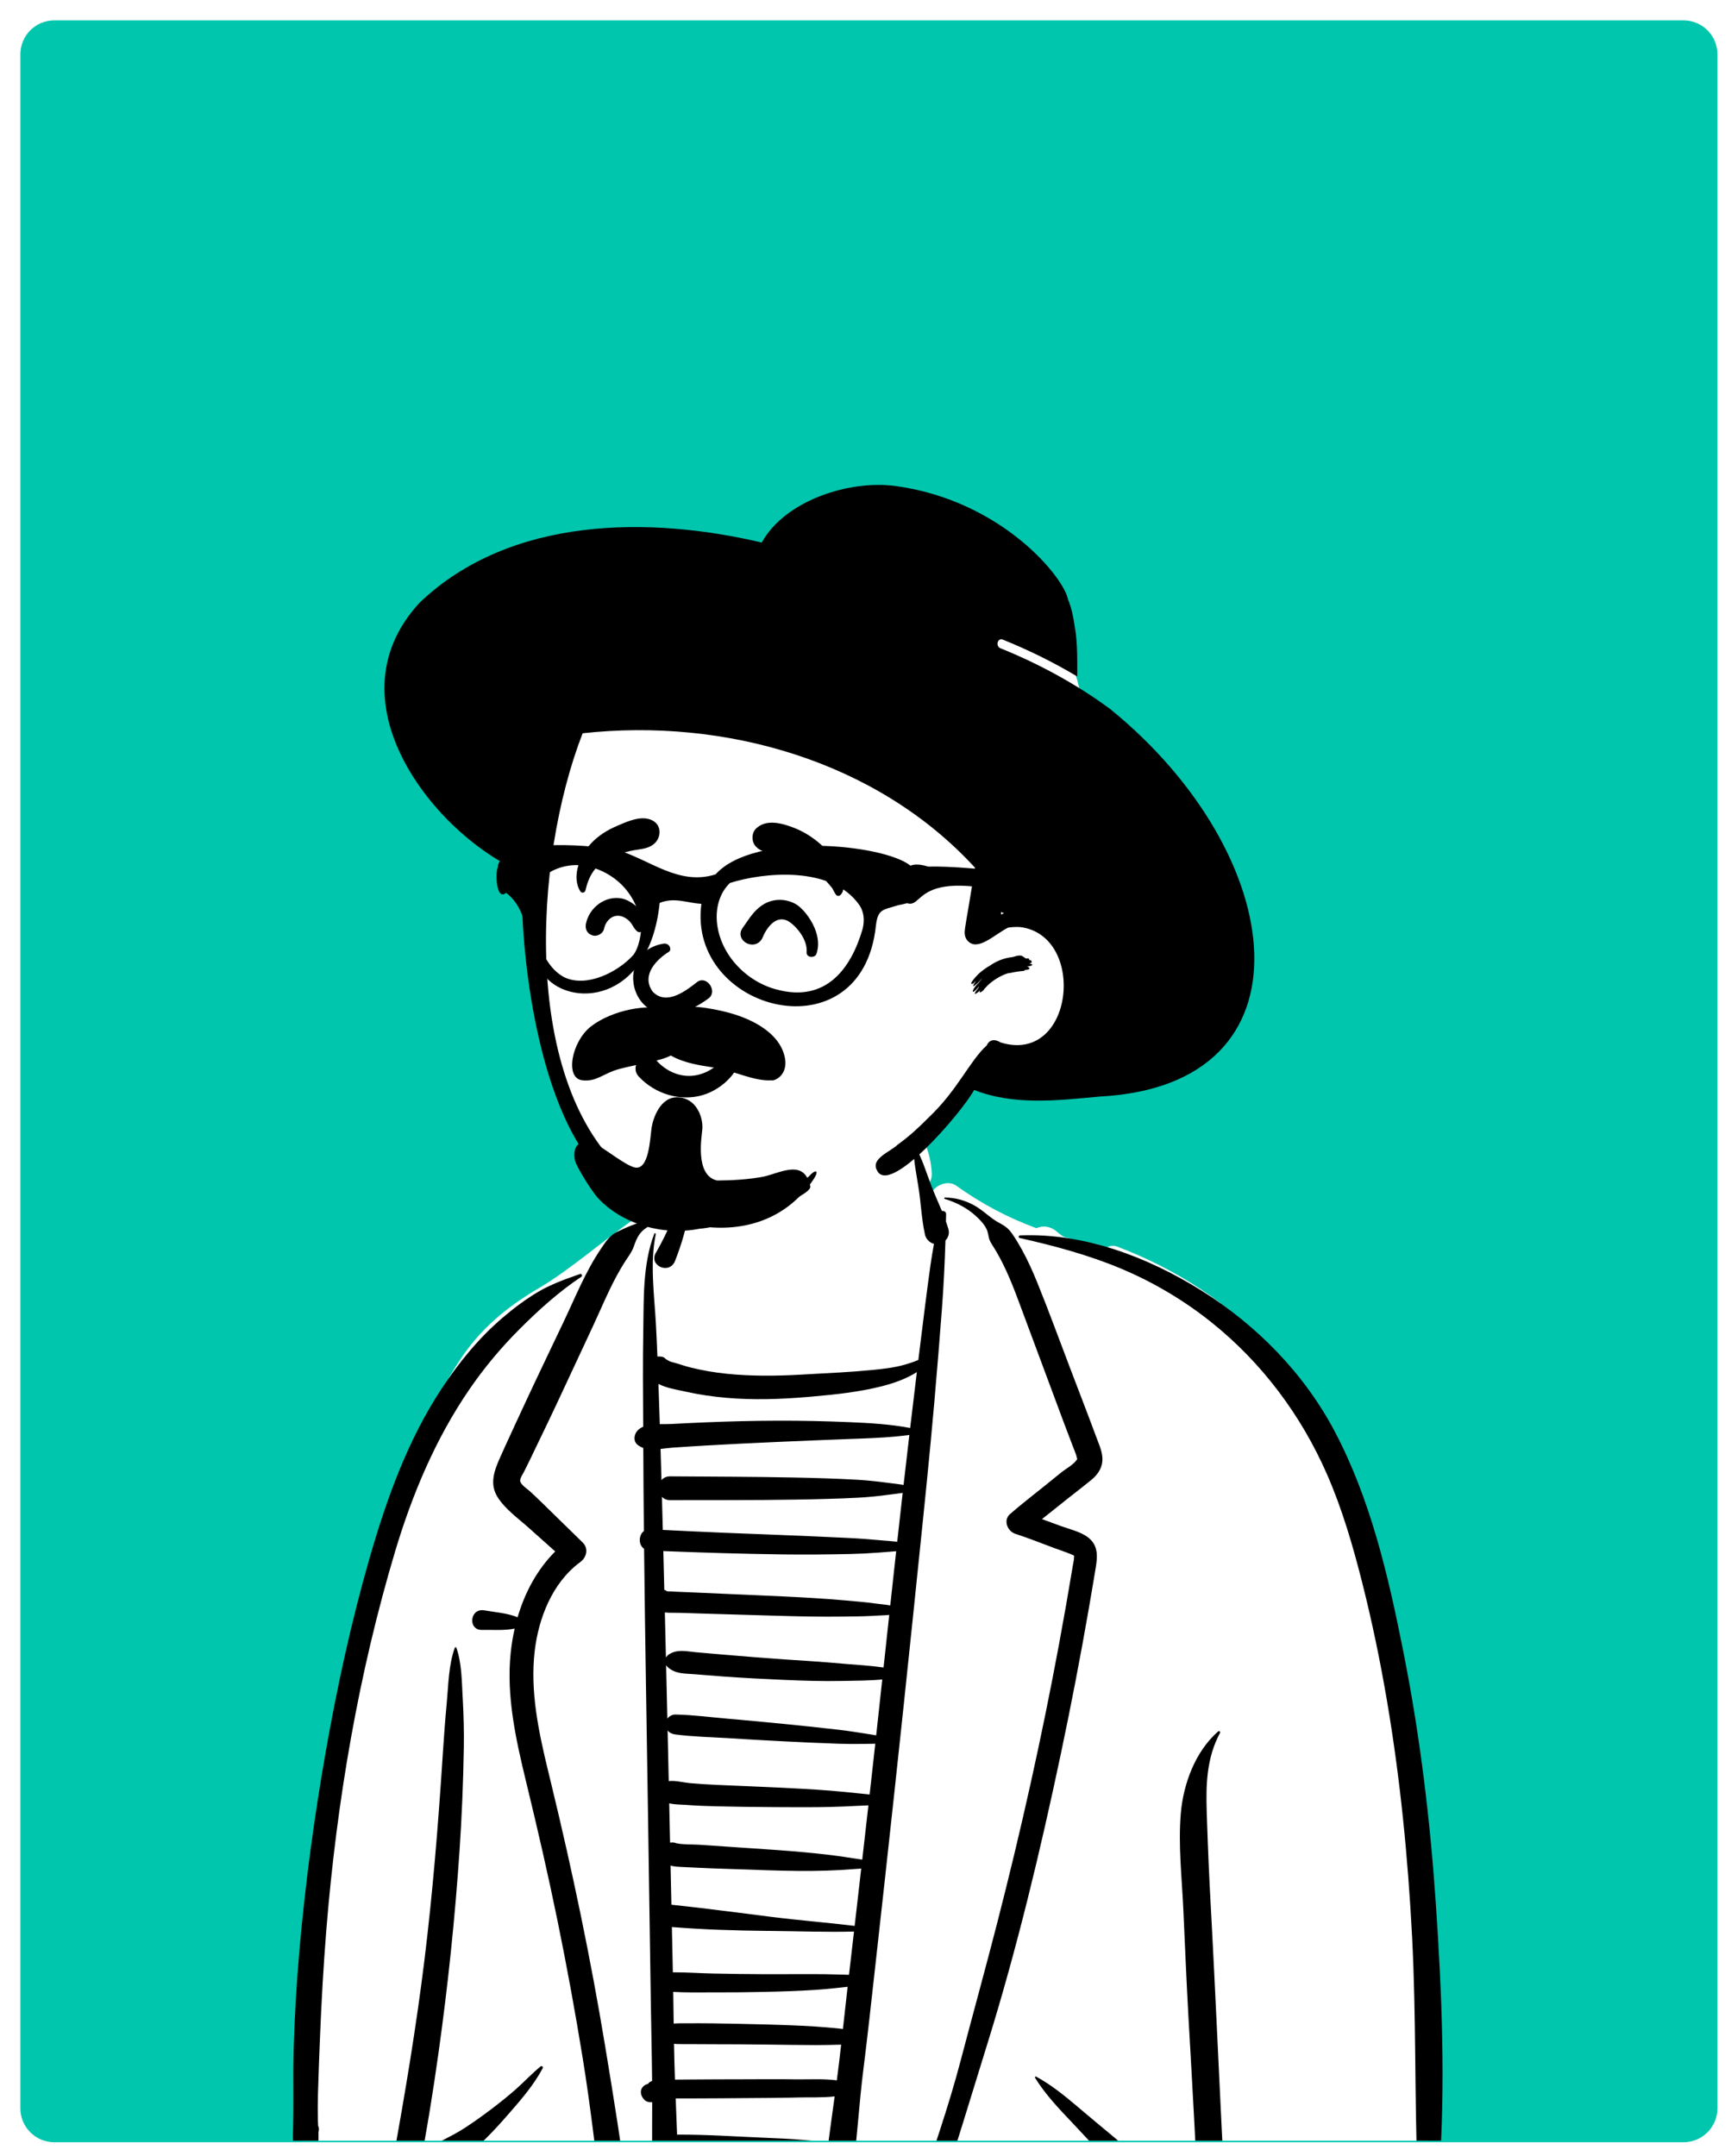 <svg width="510" height="635" viewBox="0 0 510 635" fill="none" xmlns="http://www.w3.org/2000/svg">
<g filter="url(#filter0_d_26_105)">
<path d="M0 10C0 4.477 4.477 0 10 0H490C495.523 0 500 4.477 500 10V615C500 620.523 495.523 625 490 625H10C4.477 625 0 620.523 0 615V10Z" fill="#00C6AE"/>
<g clip-path="url(#clip0_26_105)">
<path fill-rule="evenodd" clip-rule="evenodd" d="M82.8 616.383C83.502 603.338 84.365 590.304 85.397 577.28C87.455 551.339 90.149 525.378 94.632 499.734C99.055 474.433 105.245 449.831 114.164 425.721C118.301 414.536 122.781 404.994 129.281 394.938C135.428 385.431 143.27 378.989 153.042 373.251C161.845 368.08 172.073 359.109 180.516 353.318C184.041 350.901 191.294 351.062 193.711 347.486C196.877 342.804 194.824 335.637 198.015 330.97C201.663 325.634 206.773 321.488 212.535 318.477C218.824 314.218 226.232 312.289 233.659 312.555C244.612 311.891 255.642 315.378 262.674 324.294C266.183 328.743 268.232 333.877 268.515 339.561C268.589 341.04 268.114 342.206 267.333 343.047C267.796 343.667 268.257 344.287 268.715 344.911C270.154 342.781 273.516 341.648 275.756 343.256C283.085 348.518 291.006 352.702 299.367 355.769C301.323 354.843 303.691 355.272 305.366 356.783C306.046 357.396 306.768 357.92 307.522 358.365C310.622 359.205 313.77 359.908 316.964 360.45C317.964 360.62 318.811 361.188 319.454 361.953C320.406 361.063 321.714 360.636 323.176 361.193C340.049 367.626 355.982 377.619 368.094 391.158C381.512 406.157 388.559 424.815 393.925 443.93C399.733 464.623 403.444 485.83 406.562 507.074C409.721 528.598 412.832 550.207 415.006 571.856C416.229 584.039 416.695 596.333 416.142 608.569C415.866 614.685 415.307 620.781 414.418 626.838C414.21 628.255 413.993 629.887 413.644 631.516C414.706 631.31 415.971 632.208 415.756 633.645C414.257 643.656 402.155 646.572 393.809 647.724C380.158 649.609 366.435 650.655 352.652 650.735C339.107 650.814 325.565 649.945 312.049 649.166C298.192 648.368 284.335 647.566 270.478 646.753C214.959 643.498 159.437 640.278 103.918 637.021C98.846 636.724 93.054 636.321 88.709 633.379C82.754 629.345 82.448 622.934 82.8 616.383Z" fill="white"/>
<path fill-rule="evenodd" clip-rule="evenodd" d="M353.452 504.415C353.645 504.054 353.198 503.73 352.901 503.99C346.162 509.905 342.633 519.405 341.893 528.186C341.109 537.498 342.221 547.139 342.645 556.446C343.118 566.814 343.543 577.186 344.12 587.549C344.706 598.062 345.337 608.573 345.878 619.089L347.095 642.744C347.224 645.265 346.944 648.366 347.911 650.719C349.41 654.366 353.863 653.801 354.799 650.753L354.828 650.652L354.914 650.719C355.739 647.971 355.121 644.708 354.981 641.868L353.706 616.022C352.806 597.754 352.002 579.485 351.035 561.22L350.706 555.132C350.253 546.936 349.906 538.761 349.628 530.568L349.537 527.836C349.273 519.609 349.483 511.843 353.452 504.415ZM190.068 352.759C186.313 352.403 183.478 353.648 180.069 354.96C178.584 355.531 177.178 356.191 175.753 356.874C173.969 357.729 172.822 359.241 171.724 360.84L171.137 361.702C166.563 368.404 163.487 376.135 160.015 383.432C155.954 391.967 151.853 400.483 147.879 409.059L145.918 413.284C144.938 415.397 143.96 417.51 142.997 419.631L141.333 423.322C139.662 427.065 138.163 431.024 140.546 434.886C142.761 438.477 146.688 441.255 149.798 444.031C152.392 446.348 154.987 448.663 157.582 450.979C152.217 456.352 148.616 463.118 146.499 470.373C143.491 469.12 139.819 468.879 136.709 468.337C132.356 467.578 131.822 474.17 135.931 474.089C138.966 474.03 142.525 474.34 145.638 473.7C145.097 476.085 144.704 478.505 144.455 480.932C143.147 493.651 146.005 506.445 148.986 518.752L149.231 519.762C152.469 533.083 155.538 546.438 158.284 559.869C161.036 573.329 163.512 586.845 165.71 600.407C167.947 614.21 169.529 628.09 171.23 641.966C171.488 644.066 172.809 645.866 175.13 645.866C177.063 645.866 179.272 644.062 179.029 641.966C177.274 626.855 174.785 611.823 172.311 596.815C168.052 570.969 162.69 545.349 156.522 519.896L155.445 515.464C152.67 503.968 150.152 492.123 151.544 480.265C152.678 470.61 156.715 460.315 164.693 454.317L164.936 454.137C166.799 452.77 167.516 450.156 165.681 448.356C164.513 447.211 163.343 446.066 162.173 444.923L155.15 438.066L153.734 436.681C152.554 435.528 151.368 434.382 150.146 433.271C149.407 432.6 147.402 431.319 147.255 430.214C147.16 429.492 148.014 428.226 148.36 427.562L149.945 424.362C150.845 422.537 151.717 420.699 152.596 418.864C154.418 415.062 156.265 411.272 158.047 407.452L168.752 384.512C171.771 378.04 174.462 371.208 178.41 365.224L179.188 364.058C179.838 363.076 180.412 362.131 180.822 360.93C181.217 359.774 181.713 358.506 182.443 357.52C184.153 355.205 187.421 353.893 190.156 353.408C190.551 353.338 190.407 352.792 190.068 352.759ZM272.398 346.734C272.16 346.734 272.124 347.073 272.343 347.139C275.642 348.131 278.795 349.732 281.367 352.043C282.598 353.149 283.837 354.404 284.597 355.893C284.887 356.463 285.048 357.065 285.166 357.688L285.204 357.897C285.4 359.025 285.681 359.652 286.253 360.554L286.351 360.708C289.62 365.756 291.911 371.364 294.006 376.979L298.567 389.221L303.126 401.466C304.595 405.411 306.064 409.356 307.534 413.301C308.345 415.479 309.18 417.648 310.014 419.818C310.375 420.757 310.763 421.69 311.093 422.642C311.138 422.771 311.283 423.554 311.391 423.745L311.354 423.809C310.435 425.356 307.983 426.649 306.593 427.773L301.807 431.642C298.394 434.402 294.894 437.084 291.584 439.967C289.505 441.777 290.799 445.019 293.117 445.775C297.003 447.041 300.81 448.556 304.637 449.988C306.183 450.567 307.793 451.07 309.321 451.708L310.251 452.11C310.615 452.274 310.44 452.272 310.425 452.942C310.411 453.646 310.211 454.379 310.097 455.07C308.808 462.866 307.441 470.649 305.999 478.418C300.897 505.891 294.801 533.164 287.849 560.227C284.338 573.894 280.572 587.494 276.984 601.141C273.404 614.751 268.694 628.166 264.197 641.496C262.928 645.255 268.888 646.874 270.125 643.131C275.308 627.453 280.05 611.639 284.947 595.872C293.646 567.858 300.502 539.235 306.565 510.543C309.571 496.323 312.319 482.048 314.809 467.728C315.28 465.017 315.742 462.305 316.195 459.59L316.855 455.598C317.307 452.752 317.565 449.788 315.353 447.536C313.194 445.338 309.486 444.559 306.645 443.528L306.439 443.453C304.63 442.778 302.809 442.128 300.995 441.457C303.667 439.353 306.307 437.202 308.973 435.099C311.123 433.403 313.308 431.741 315.428 430.005C317.175 428.574 318.6 426.736 318.783 424.408C318.969 422.029 317.949 419.821 317.127 417.639L317.048 417.428C316.241 415.25 315.431 413.072 314.601 410.902L309.465 397.468C306.201 388.931 303.075 380.325 299.641 371.854C298.283 368.502 296.803 365.203 295.054 362.034C294.211 360.506 293.306 359.011 292.323 357.569C291.222 355.952 290.222 355.163 288.516 354.271C285.788 352.844 283.646 350.452 280.907 348.981C278.217 347.538 275.451 346.767 272.398 346.734ZM263.541 331.504C263.436 331.324 263.16 331.404 263.156 331.608C263.085 335.851 264.093 340.186 264.713 344.381C265.336 348.591 265.536 353.035 266.437 357.2C266.455 357.394 266.493 357.586 266.546 357.773L266.589 357.916C266.969 359.083 267.958 360.072 269.172 360.381C268.79 362.496 268.431 364.614 268.128 366.744C267.609 370.405 267.135 374.071 266.669 377.738L266.111 382.139C265.584 386.286 265.071 390.436 264.565 394.585C263.276 395.124 261.962 395.569 260.615 395.954C257.515 396.841 254.339 397.202 251.139 397.516C244.622 398.156 238.056 398.452 231.516 398.815L230.115 398.894C222.763 399.315 215.371 399.39 208.037 398.635C204.401 398.261 200.793 397.633 197.247 396.744C195.445 396.292 193.694 395.616 191.895 395.174C191.299 395.028 190.766 394.69 190.168 394.329C189.903 393.993 189.53 393.739 189.045 393.641L188.914 393.618L188.784 393.599L188.739 393.579L188.742 393.593C188.374 393.543 188.025 393.544 187.695 393.589C187.564 390.353 187.422 387.118 187.244 383.883C186.765 375.195 185.444 366.133 187.208 357.52C187.267 357.231 186.873 357.129 186.77 357.4C183.31 366.517 183.699 376.486 183.525 386.082C183.354 395.465 183.457 404.856 183.504 414.242C182.832 414.528 182.232 414.916 181.757 415.46C180.809 416.547 180.536 418.437 181.757 419.487C182.299 419.952 182.898 420.275 183.533 420.499C183.567 428.653 183.625 436.808 183.707 444.962C182.156 446.16 182.011 449.004 183.765 450.186C184.057 476.593 184.537 503.001 184.935 529.404L185.768 584.798C185.879 592.178 186.063 599.558 186.129 606.938L186.077 606.958L185.892 607.044C185.582 607.19 185.119 607.426 185.024 607.667C184.999 607.731 184.992 607.774 184.995 607.806C184.486 607.878 183.982 608.118 183.546 608.532C182.469 609.555 182.688 611.097 183.546 612.139L183.775 612.417C184.31 613.067 185.326 613.317 186.155 613.185C186.146 617.79 186.117 622.397 186.131 627.003C186.136 628.41 186.157 629.817 186.182 631.223L186.24 634.597C186.278 636.522 186.449 638.968 188.42 639.833C190.644 640.809 192.639 640.009 193.539 637.75C193.783 637.138 193.731 636.568 193.642 635.963C193.669 635.054 193.812 634.001 193.794 633.158L193.72 629.641C193.709 629.098 193.687 628.557 193.672 628.014L193.736 628.021C201.638 628.404 209.596 628.217 217.512 628.213L221.032 628.218C223.969 628.22 226.913 628.205 229.846 628.092L230.945 628.045C233.141 627.942 235.451 627.909 237.727 627.713C237.437 630.05 237.166 632.389 236.924 634.73C236.695 636.95 238.986 638.836 241.03 638.836C243.457 638.836 244.845 636.928 245.136 634.73C246.507 624.361 247.068 613.894 248.379 603.518C249.552 594.225 250.57 584.91 251.604 575.599L251.95 572.495C255.735 538.61 259.41 504.712 262.926 470.798L264.562 454.944C266.215 438.965 267.878 422.984 269.28 406.982C270.082 397.832 270.821 388.681 271.517 379.523C272.027 372.795 272.347 366.105 272.556 359.39C273.379 358.543 273.791 357.307 273.427 356.031C273.214 355.286 272.966 354.545 272.704 353.806C272.721 353.079 272.738 352.352 272.752 351.625C272.765 350.936 272.066 350.582 271.507 350.696C270.49 348.234 269.37 345.793 268.436 343.355C266.923 339.408 265.677 335.155 263.541 331.504ZM348.001 374.16C332.192 364.251 313.373 357.12 294.525 357.888C294.096 357.906 293.976 358.559 294.421 358.658C304.474 360.903 314.639 363.637 324.157 367.617C333.702 371.609 342.779 376.984 350.863 383.443C365.778 395.36 377.372 410.861 385.006 428.334C389.477 438.57 392.611 449.376 395.348 460.186C398.244 471.626 400.631 483.19 402.616 494.823C406.535 517.802 408.818 541.034 410.032 564.306C411.267 587.98 410.758 611.669 411.639 635.346C411.792 639.448 417.654 639.368 417.952 635.346C419.949 608.427 418.843 581.079 416.996 554.179C415.336 529.997 412.437 505.866 407.768 482.073L407.362 480.011C402.997 457.997 397.733 435.451 387.182 415.516C378.174 398.496 364.267 384.356 348.001 374.16ZM128.464 479.367C128.382 479.131 128.07 479.134 127.987 479.367C126.185 484.413 126.12 490.106 125.641 495.425L125.603 495.833C125.144 500.685 124.798 505.542 124.476 510.403L124.357 512.226C123.066 532.057 121.452 551.866 119.02 571.593C116.597 591.246 113.321 610.761 109.778 630.238C109.384 632.407 110.344 634.616 112.618 635.24C114.622 635.791 117.195 634.556 117.619 632.4C119.819 621.221 121.597 610.027 123.184 598.75C125.977 578.894 128.062 558.946 129.402 538.939C130.075 528.89 130.489 518.846 130.653 508.776C130.729 504.104 130.608 499.42 130.359 494.753L130.299 493.676C130.025 488.905 130.053 483.917 128.464 479.367ZM299.295 605.68C299.083 605.565 298.822 605.8 298.956 606.019C302.017 610.994 306.158 615.285 310.161 619.513C314.345 623.933 318.426 628.487 322.695 632.82C325.78 635.951 330.741 630.901 327.486 628.029C322.909 623.991 318.125 620.154 313.467 616.206L311.429 614.479C307.61 611.252 303.677 608.054 299.295 605.68ZM153.898 603.188C154.126 602.753 153.604 602.4 153.25 602.688C150.78 604.696 148.567 607.092 146.183 609.211C143.822 611.31 141.372 613.268 138.856 615.178C136.329 617.095 133.747 618.936 131.096 620.678C128.897 622.123 126.63 623.28 124.327 624.48C123.26 624.617 122.272 625.141 121.482 626.133C120.232 627.703 120.099 630.663 121.833 632.026L122.144 632.27C124.167 633.86 126.569 634.054 128.561 632.27C130.785 630.278 132.887 628.086 135.022 625.982L135.664 625.353C137.959 623.122 140.198 620.819 142.309 618.412L144.22 616.238C147.765 612.195 151.455 607.837 153.898 603.188ZM165.272 370.086C165.683 369.814 165.43 369.081 164.922 369.256L163.992 369.578C160.107 370.928 156.108 372.426 152.58 374.505C148.789 376.739 145.289 379.4 141.945 382.255C135.022 388.165 129.133 395.432 124.129 403.007C114.086 418.207 107.876 435.614 102.862 453.032C97.516 471.603 93.399 490.574 90.038 509.599C86.623 528.933 83.989 548.441 82.257 567.999C81.404 577.633 80.832 587.273 80.544 596.941C80.395 601.915 80.4 606.885 80.442 611.86C80.452 613.139 80.444 614.418 80.429 615.697L80.38 619.534C80.355 621.96 80.064 624.509 80.641 626.879C81.568 630.694 87.876 629.982 87.668 626.083C87.858 624.786 87.866 623.445 87.817 622.101C87.847 621.928 87.879 621.752 87.915 621.572C88.019 621.056 87.931 620.579 87.728 620.169C87.696 619.525 87.666 618.884 87.656 618.255C87.614 615.693 87.617 613.142 87.688 610.581C87.837 605.181 88.052 599.782 88.269 594.385C88.702 583.6 89.305 572.81 90.179 562.052C93.221 524.603 99.643 486.942 110.43 450.914C115.44 434.184 122.347 417.76 132.253 403.303C136.65 396.885 141.61 390.957 147.11 385.455C152.644 379.918 158.743 374.41 165.272 370.086ZM239.914 611.493L239.167 616.901C238.793 619.605 238.423 622.311 238.072 625.018C235.686 624.691 233.245 624.554 230.946 624.35C226.921 623.994 222.868 623.821 218.831 623.654C210.483 623.31 202.093 622.713 193.737 622.755C193.651 622.755 193.57 622.761 193.489 622.767L193.074 612.097L198.946 612.088C203.92 612.08 208.894 612.038 213.868 611.995C218.348 611.956 222.83 611.95 227.309 611.857L229.229 611.811C232.626 611.72 236.377 611.909 239.914 611.493ZM192.581 596.005C192.821 596.033 193.065 596.057 193.324 596.068C194.487 596.117 195.659 596.083 196.823 596.093C199.301 596.114 201.778 596.131 204.257 596.131C209.213 596.13 214.168 596.16 219.123 596.22C224.224 596.282 229.322 596.37 234.424 596.38C236.896 596.385 239.359 596.319 241.83 596.25C241.431 599.762 241.013 603.271 240.552 606.772C236.715 606.254 232.588 606.515 228.838 606.479L228.351 606.473C223.232 606.385 218.11 606.45 212.99 606.456C207.723 606.462 202.457 606.48 197.19 606.523L192.863 606.558L192.854 606.34C192.728 602.899 192.646 599.453 192.581 596.005ZM243.734 579.204C243.254 583.35 242.804 587.502 242.345 591.653C242.04 591.606 241.731 591.566 241.416 591.533C238.94 591.274 236.47 591.052 233.986 590.898C229.034 590.591 224.083 590.429 219.123 590.296C214.022 590.159 208.921 590.054 203.819 589.982C201.34 589.947 198.864 589.951 196.385 589.968C195.222 589.976 194.047 589.939 192.886 590.017C192.748 590.027 192.616 590.041 192.485 590.056L192.397 583.824C192.382 582.785 192.367 581.747 192.35 580.709C196.181 580.945 200.076 580.855 203.904 580.856L204.787 580.858C209.597 580.88 214.409 580.814 219.218 580.714C224.18 580.61 229.132 580.448 234.084 580.131C236.091 580.002 238.083 579.831 240.079 579.611L241.077 579.497C241.945 579.395 242.84 579.312 243.734 579.204ZM191.954 561.616C201.181 562.348 210.359 562.654 219.61 562.745L220.998 562.757C229.173 562.819 237.416 563.157 245.61 562.94C245.12 567.189 244.632 571.437 244.139 575.685C242.966 575.63 241.787 575.63 240.64 575.588C238.307 575.504 235.981 575.483 233.647 575.478C228.837 575.467 224.028 575.508 219.218 575.499C214.261 575.488 209.305 575.405 204.349 575.311C200.331 575.236 196.27 574.934 192.241 574.945L191.954 561.616ZM191.564 543.491C192.633 543.847 193.896 543.869 195.28 543.933L198.851 544.111C200.507 544.192 202.162 544.268 203.819 544.329C209.339 544.531 214.859 544.72 220.379 544.895C226.036 545.075 231.721 545.179 237.379 545.001C240.15 544.913 242.899 544.768 245.662 544.537C246.345 544.48 247.041 544.442 247.739 544.393C247.096 550.022 246.45 555.65 245.802 561.278C237.647 560.277 229.429 559.653 221.283 558.618L213.918 557.678C206.557 556.738 199.201 555.816 191.813 555.039L191.564 543.491ZM191.171 525.167C192.74 525.554 194.528 525.535 196.034 525.63L196.313 525.649C199.168 525.866 202.03 525.974 204.89 526.044C210.498 526.183 216.109 526.252 221.718 526.286L225.091 526.307C229.587 526.333 234.081 526.345 238.579 526.24C241.464 526.173 244.343 526.032 247.226 525.887C248.089 525.844 248.972 525.815 249.858 525.771C249.255 531.1 248.647 536.427 248.039 541.756C247.092 541.605 246.14 541.491 245.233 541.337C242.91 540.945 240.591 540.631 238.25 540.351C233.182 539.743 228.087 539.306 222.994 538.937C217.766 538.558 212.534 538.238 207.305 537.871L203.602 537.61C202.367 537.525 201.133 537.442 199.898 537.366C197.789 537.237 195.337 537.383 193.245 536.924C192.679 536.688 192.05 536.633 191.42 536.768L191.171 525.167ZM190.697 503.716C191.239 504.406 192.05 504.767 193.017 504.892C198.051 505.545 203.216 505.65 208.293 505.958L209.188 506.015C214.431 506.36 219.676 506.631 224.923 506.91C230.312 507.196 235.701 507.429 241.095 507.617C243.385 507.697 245.686 507.706 247.98 507.677L248.962 507.662C249.904 507.646 250.89 507.649 251.879 507.617C251.332 512.6 250.779 517.582 250.219 522.564C249.211 522.454 248.203 522.37 247.226 522.267C244.345 521.962 241.467 521.661 238.579 521.434C233.108 521.002 227.632 520.743 222.15 520.472C216.541 520.194 210.929 520.009 205.32 519.747C202.6 519.62 199.881 519.462 197.17 519.212C195.269 519.037 193.012 518.39 191.029 518.628C190.921 513.657 190.808 508.687 190.697 503.716ZM190.254 484.502C190.34 484.635 190.44 484.763 190.562 484.883C192.778 487.073 195.51 486.904 198.448 487.134L198.628 487.149C201.507 487.391 204.387 487.621 207.269 487.829C213.03 488.245 218.803 488.536 224.572 488.795C230.476 489.06 236.419 489.243 242.329 489.123C246.114 489.045 250.078 489.059 253.938 488.69C253.345 494.178 252.749 499.665 252.148 505.152C251.063 504.948 249.97 504.791 248.935 504.628C246.328 504.218 243.717 503.805 241.094 503.503C235.853 502.9 230.611 502.336 225.359 501.826C220.868 501.391 216.379 500.949 211.885 500.551L209.188 500.318C203.825 499.867 198.395 499.123 193.016 499.013C192.13 498.995 191.127 499.477 190.619 500.239C190.5 494.993 190.377 489.747 190.254 484.502ZM189.882 468.946C191.251 469.113 192.726 469.018 193.99 469.059C197.185 469.164 200.38 469.261 203.576 469.355L222.748 469.921C229.276 470.113 235.827 470.258 242.357 470.165C245.23 470.125 248.115 470.12 250.986 469.964L251.943 469.906C253.125 469.827 254.575 469.816 255.992 469.672L254.319 485.162C250.478 484.607 246.519 484.399 242.71 484.073L241.896 484.002C236.278 483.49 230.633 483.151 225.005 482.77C219.232 482.379 213.467 481.905 207.701 481.419C204.82 481.177 201.939 480.935 199.059 480.67L198.704 480.635C195.984 480.351 193.426 479.747 191.017 481.351C190.665 481.585 190.389 481.898 190.2 482.249C190.095 477.815 189.992 473.38 189.882 468.946ZM189.435 450.87C201.111 451.34 212.79 451.696 224.475 451.853C231.052 451.941 237.621 451.879 244.198 451.742C247.049 451.682 249.925 451.545 252.774 451.327L253.841 451.241C255.196 451.127 256.62 451.044 258.037 450.908C257.451 456.233 256.87 461.56 256.293 466.887C254.899 466.628 253.442 466.509 252.221 466.352L251.943 466.315C248.908 465.898 245.843 465.654 242.793 465.386C236.853 464.862 230.883 464.525 224.927 464.239C218.828 463.945 212.726 463.696 206.626 463.425L200.526 463.152C199.509 463.107 198.493 463.063 197.476 463.02C196.023 462.958 194.571 462.9 193.118 462.84C192.402 462.81 191.657 462.713 190.939 462.75L190.735 462.722C190.641 462.71 190.558 462.701 190.482 462.693C190.287 462.544 190.076 462.421 189.854 462.327L189.719 462.275L189.435 450.87ZM259.951 433.739C259.409 438.533 258.873 443.328 258.344 448.124C256.678 447.934 254.993 447.829 253.403 447.686C250.197 447.399 246.975 447.147 243.759 446.999L237.331 446.7C233.047 446.502 228.762 446.31 224.474 446.154C212.739 445.726 201.005 445.235 189.277 444.636C189.194 441.383 189.109 438.13 189.022 434.878C189.585 435.481 190.398 435.877 191.467 435.875C203.779 435.842 216.101 435.913 228.412 435.711C234.575 435.609 240.73 435.46 246.885 435.144C249.897 434.989 252.926 434.674 255.915 434.26C257.189 434.083 258.584 433.957 259.951 433.739ZM261.922 416.655C261.343 421.566 260.775 426.478 260.217 431.392C258.688 431.119 257.108 430.974 255.682 430.78C252.617 430.363 249.533 430.031 246.445 429.856C240.438 429.517 234.428 429.345 228.413 429.218C216.102 428.956 203.78 428.958 191.467 428.861C190.31 428.851 189.452 429.309 188.888 429.992C188.802 426.926 188.712 423.859 188.619 420.791C189.808 420.666 190.988 420.488 192.079 420.412C195.432 420.178 198.787 419.964 202.143 419.771C209.146 419.369 216.156 419.027 223.165 418.722C230.175 418.416 237.187 418.118 244.199 417.859L247.266 417.747C252.143 417.565 257.102 417.336 261.922 416.655ZM264.128 398.159C263.525 403.133 262.932 408.108 262.34 413.083L262.16 414.623C256.295 413.483 250.114 413.149 244.2 412.897C237.186 412.599 230.185 412.445 223.165 412.467C216.152 412.488 209.15 412.654 202.143 412.944C198.642 413.088 195.141 413.255 191.642 413.445C190.68 413.497 189.552 413.47 188.39 413.486C188.365 412.705 188.344 411.923 188.317 411.141C188.21 407.975 188.106 404.808 187.997 401.641C190.364 402.857 193.441 403.347 195.82 403.866L196.091 403.926C200.019 404.808 204.029 405.38 208.037 405.729C215.91 406.416 223.864 406.159 231.729 405.494L233.107 405.376C240.013 404.777 247.173 404.018 253.868 402.309C257.058 401.495 260.355 400.356 263.212 398.704C263.51 398.533 263.816 398.351 264.128 398.159ZM197.628 339.05C197.56 338.781 197.157 338.72 197.025 338.971C196.095 340.738 195.749 342.859 195.103 344.752C194.408 346.788 193.76 348.838 192.993 350.849C191.392 355.051 189.502 359.088 187.25 362.979C185.019 366.833 191.265 369.584 192.907 365.365C194.602 361.011 195.995 356.51 196.838 351.909C197.249 349.665 197.616 347.389 197.735 345.109C197.837 343.15 198.113 340.961 197.628 339.05Z" fill="black"/>
<path fill-rule="evenodd" clip-rule="evenodd" d="M152.033 253.573C152.208 243.712 152.402 233.653 153.868 223.888C155.301 214.341 159.243 205.711 166.018 198.778C180.407 184.052 201.265 180.455 220.681 177.159L253.876 171.523C264.003 169.804 274.807 167.056 285.039 169.494C290.081 170.696 294.362 173.486 298.276 176.788C302.048 179.971 306.103 183.389 308.659 187.671C311.219 191.959 312.1 196.971 312.932 201.821C313.871 207.289 314.6 212.799 315.118 218.323C316.157 229.389 316.298 240.539 315.545 251.629C315.18 257.008 314.6 262.371 313.859 267.711C313.491 270.359 313.076 273 312.606 275.632C312.468 276.408 312.363 277.267 312.221 278.135C313.268 281.114 313.864 284.198 313.816 287.269C313.674 296.316 306.039 302.012 298.342 305.07C293.879 306.843 289.213 308.048 284.828 310.029C280.215 312.113 277.075 315.49 273.921 319.343C267.905 326.692 261.117 333.297 253.366 338.807C236.932 350.491 216.117 356.017 196.177 351.822C191.393 350.816 186.566 349.253 182.265 346.899C177.725 344.413 174.311 340.811 171.444 336.552C166.12 328.645 162.302 319.742 159.414 310.682C156.468 301.441 154.377 292.182 153.237 282.546C152.1 272.941 151.861 263.238 152.033 253.573Z" fill="white"/>
<path fill-rule="evenodd" clip-rule="evenodd" d="M257.962 137.171C244.225 135.282 225.265 141.424 218.424 153.808C185.763 146.108 144.569 145.855 117.65 171.491C89.56 201.901 124.842 241.997 148.237 251.037C146.533 259.316 149.189 312.354 167.981 336.011C182.895 356.056 217.625 365.307 233.695 341.365L233.821 341.168C235.543 338.403 234.06 338.491 232.292 340.548C216.556 354.389 195.159 354.625 178.671 340.019C147.77 313.32 150.956 247.858 165.66 209.987C207.531 205.388 252.361 218.08 281.28 249.602L279.324 261.377C278.991 263.383 278.613 265.387 278.324 267.4C278.139 268.69 278.118 269.973 279.012 271.017C281.962 274.464 286.934 269.284 291.025 267.224C292.233 267.054 293.443 266.989 294.63 267.072C314.286 269.604 310.413 307.739 288.81 301.055C286.995 299.924 285.435 300.269 284.731 301.91C279.582 306.627 276.187 315.04 267.632 323.143C264.613 326.183 261.866 328.726 258.471 331.164C256.477 333.181 250.459 335.238 252.367 338.69C255.974 346.544 277.246 321.873 281.007 315.05C292.791 319.704 305.85 318.123 318.062 316.985C382.485 313.635 373.885 245.717 321.079 202.836C311.139 195.518 300.172 189.547 288.772 184.953C287.215 184.325 287.895 181.77 289.474 182.406C297.017 185.446 304.37 189.065 311.38 193.254L311.39 190.749C311.401 186.532 311.334 182.141 310.602 178.287C310.236 175.617 309.62 172.765 308.672 170.619C307.5 164.041 289.139 141.462 257.962 137.171ZM295.49 275.828C294.495 274.883 292.638 276.009 291.753 275.981C289.488 276.291 287.337 277.248 285.659 278.428C284.551 279.049 283.775 279.632 283.126 280.168L283.108 280.163C283.113 280.163 283.119 280.168 283.125 280.169L283.064 280.211C282.119 280.882 278.661 284.663 280.846 283.646C281.009 283.434 281.175 283.231 281.343 283.032C281.362 283.059 281.387 283.086 281.417 283.112L281.294 283.294C279.437 286.088 282.643 283.144 283.136 282.362C283.16 282.381 283.186 282.394 283.212 282.408L282.57 283.19C282.48 283.301 282.409 283.389 282.351 283.464L282.215 283.595C280.068 285.706 280.001 287.605 282.495 284.485C282.397 284.632 282.318 284.788 282.307 284.926L282.16 285.114C280.201 287.638 281.794 286.742 282.767 285.664L282.849 285.571L282.832 285.596C281.927 286.991 283.723 286.012 284.04 285.266L284.054 285.233C284.4 284.95 284.613 284.634 284.686 284.554L284.699 284.54C286.383 282.815 288.824 281.354 290.898 280.691C291.198 280.634 291.502 280.588 291.81 280.555C293.057 280.277 294.317 280.087 295.591 279.984C295.747 279.965 295.905 279.851 296.023 279.703C297.949 279.638 297.354 278.848 296.555 278.702L296.541 278.699L296.7 278.686C297.936 278.565 298.78 278.122 297.53 277.849L297.372 277.818C297.391 277.787 297.408 277.757 297.425 277.727C298.495 277.609 297.797 276.569 297.203 276.82C297.453 276.003 296.31 276.411 296.167 276.289C296.059 276.169 295.924 276.062 295.846 276.057C295.502 275.814 295.668 275.836 295.49 275.828ZM288.939 262.592L289.19 262.739C289.393 262.857 289.602 262.936 289.811 262.982C289.515 263.108 289.223 263.244 288.934 263.39C288.939 263.212 288.942 263.035 288.942 262.858L288.939 262.592Z" fill="black"/>
<path fill-rule="evenodd" clip-rule="evenodd" d="M191.004 316.508C194.247 317.448 197.727 317.532 201.032 316.562C204.03 315.682 207.108 313.745 209.314 311.183C211.274 308.907 212.543 306.141 212.493 303.189C212.488 302.852 212.367 302.57 212.182 302.352C211.982 302.116 211.703 301.955 211.404 301.885C211.097 301.813 210.772 301.838 210.496 301.964C210.246 302.078 210.031 302.271 209.897 302.553C209.558 302.999 209.22 303.438 208.881 303.864C206.155 307.231 203.515 309.747 199.415 310.65C197.191 311.139 194.97 310.922 192.931 310.175C190.75 309.375 188.777 307.969 187.232 306.169C186.533 305.356 185.709 305.024 184.902 305.018C183.989 305.012 183.085 305.437 182.405 306.115C181.736 306.783 181.288 307.689 181.248 308.637C181.212 309.47 181.484 310.339 182.206 311.115C184.585 313.67 187.668 315.542 191.004 316.508ZM191.104 274.341C187.78 276.361 182.716 281.073 186.291 286.082C190.5 290.499 196.559 285.434 199.545 283.144C202.314 281.369 205.425 285.934 202.856 288.007C181.279 303.984 172.522 274.869 189.422 271.965C191.283 271.645 191.974 273.716 191.104 274.341ZM222.194 265.449C223.263 264.766 224.519 264.532 225.912 265.165C227 265.66 228.909 267.31 230.238 269.48C231.146 270.964 231.791 272.705 231.657 274.518C231.625 274.939 231.781 275.25 232.026 275.479C232.22 275.661 232.5 275.794 232.829 275.836C233.108 275.871 233.421 275.839 233.675 275.76C234.158 275.609 234.414 275.295 234.51 275.039C235.441 272.569 235.04 269.812 233.997 267.325C232.591 263.968 230.036 261.156 228.362 260.25C225.498 258.698 222.119 258.627 219.25 260.208C216.809 261.553 215.282 263.725 213.763 265.939C213.441 266.41 213.12 266.877 212.789 267.336C212.126 268.256 212.06 269.168 212.317 269.951C212.601 270.817 213.327 271.549 214.235 271.931C215.074 272.285 216.048 272.335 216.909 271.971C217.637 271.664 218.305 271.066 218.728 270.05C219.44 268.34 220.626 266.453 222.194 265.449ZM167.942 269.255C168.673 269.636 169.246 269.751 170.057 269.508C170.506 269.373 170.949 269.115 171.297 268.768C171.641 268.423 171.889 267.995 171.986 267.52C172.223 266.348 172.864 265.251 173.778 264.536C174.559 263.925 175.545 263.601 176.638 263.784C177.818 263.981 178.942 264.738 179.716 265.63C179.975 265.928 180.177 266.267 180.381 266.604C180.763 267.234 181.133 267.819 181.659 268.282C181.859 268.458 182.159 268.58 182.45 268.58C182.569 268.58 182.689 268.56 182.803 268.525C183.977 267.346 184.203 266.452 184.165 265.565C184.126 264.635 183.759 263.693 183.166 262.815C181.777 260.754 179.138 259.064 177.357 258.681C174.919 258.157 172.497 258.786 170.555 260.148C168.557 261.55 167.077 263.726 166.615 266.178C166.504 266.769 166.551 267.407 166.776 267.959C166.996 268.499 167.379 268.962 167.942 269.255ZM216.817 243.476C218.28 244.902 220.012 245.123 221.765 245.319C222.738 245.429 223.516 245.518 224.281 245.691C226.383 246.165 228.461 246.88 230.357 247.91C232.338 248.986 234.498 250.284 236.052 251.946C236.421 252.342 236.77 252.757 237.118 253.173C237.436 253.553 237.743 253.918 238.066 254.27C238.436 254.675 238.789 255.099 239.139 255.522C239.355 255.878 239.398 255.966 239.442 256.057C239.507 256.195 239.584 256.348 239.671 256.513C239.79 256.739 239.93 256.986 240.077 257.21C240.32 257.619 240.451 257.732 240.564 257.783C240.752 257.866 240.93 257.907 241.102 257.885C241.264 257.864 241.416 257.786 241.567 257.659C242.318 257.024 242.54 255.982 242.517 254.876C242.483 253.198 241.864 251.34 241.293 250.197C239.966 247.543 238.126 244.784 235.914 242.803C233.389 240.542 230.627 238.83 227.454 237.65C225.483 236.917 223.2 236.243 221.052 236.329C219.506 236.39 218.03 236.849 216.811 237.997C216.063 238.702 215.704 239.704 215.704 240.706C215.704 241.727 216.077 242.755 216.817 243.476ZM164.965 256.534C165.058 256.687 165.187 256.792 165.33 256.855C165.48 256.921 165.648 256.94 165.809 256.913C165.969 256.886 166.121 256.814 166.242 256.703C166.358 256.596 166.446 256.455 166.486 256.282C167.457 252.014 169.344 248.839 173.371 246.791C175.352 245.784 177.629 245.144 179.786 244.633C180.412 244.485 181.074 244.389 181.741 244.292C183.831 243.986 185.936 243.637 187.298 241.948C188.119 240.93 188.463 239.628 188.269 238.438C188.085 237.318 187.43 236.29 186.24 235.674C183.277 234.142 179.595 235.646 176.602 236.926C176.38 237.021 176.162 237.115 175.949 237.205C173.023 238.44 170.354 240.071 168.16 242.403C166.419 244.253 164.806 246.988 164.157 249.802C163.616 252.142 163.743 254.532 164.965 256.534Z" fill="black"/>
<path fill-rule="evenodd" clip-rule="evenodd" d="M190.62 291.491C195.515 289.286 204.304 291.21 207.495 291.976C214.914 293.755 222.377 297.6 224.683 303.624C227.282 310.413 222.097 312.551 221.334 312.201C216.198 312.563 210.083 309.334 204.701 308.501C200.332 307.819 195.723 307.223 191.63 304.902C188.642 306.546 181.892 307.435 176.444 308.872C171.804 310.096 169.794 312.75 165.493 312.186C160.338 311.509 162.448 300.666 168.193 296.273C174.481 291.466 185.116 289.516 190.62 291.491ZM180.928 337.856C185.21 338.9 185.498 329.512 185.978 326.196C186.352 323.605 188.466 316.923 193.825 317.211C199.184 317.5 201.199 323.098 200.927 326.58C200.751 328.838 198.67 340.275 205.311 341.722C209.545 341.707 214.442 341.421 218.894 340.6C224.133 339.413 230.947 335.258 232.746 343.441C233.394 346.386 210.314 355.136 200.072 355.928C189.686 358.033 177.533 354.796 170.138 346.849C168.456 345.041 163.718 337.537 163.38 335.699C162.671 331.836 164.313 329.35 169.092 330.712C172.468 332.515 178.174 337.184 180.928 337.856Z" fill="black"/>
<path fill-rule="evenodd" clip-rule="evenodd" d="M160.218 281.835C166.823 285.017 176.039 280.324 180.481 275.408C182.097 273.619 183.345 268.498 182.723 265.25C181.038 256.454 174.709 251.175 168.027 249.373C158.765 246.873 149.444 253.205 150.53 260.677C151.561 267.759 153.122 278.031 160.218 281.835ZM205.178 264.94C205.708 274.525 213.404 282.915 222.603 285.401C237.425 289.537 244.749 279.117 248.067 267.892C248.397 266.776 249.172 263.372 247.092 260.451C238.913 248.964 219.013 250.922 209.074 254.076C206.165 256.858 204.975 260.874 205.178 264.94ZM153.151 248.314C153.154 248.317 153.157 248.32 153.16 248.324C153.18 248.311 153.2 248.299 153.221 248.286C153.198 248.296 153.174 248.304 153.151 248.314ZM140.64 249.515C141.501 239.756 172.118 243.493 175.698 244.293C185.467 247.166 193.905 254.984 204.828 251.548C216.145 238.93 254.256 242.549 262.246 248.976C263.758 248.383 265.597 248.701 267.545 249.261C277.551 248.899 323.231 252.349 313.888 265.122C312.469 266.105 311.053 265.104 311.013 263.078C262.306 245.493 267.028 261.964 261.251 260.04C260.369 260.294 259.449 260.455 258.644 260.624C254.173 262.063 252.655 261.618 252.066 266.638C248.02 305.398 196.411 292.02 200.644 260.227C196.453 259.996 192.787 258.184 188.356 259.954C185.279 289.904 161.18 291.112 153.928 280.73C148.46 273.524 150.628 262.649 143.111 256.981C140.144 259.464 139.953 251.082 140.64 249.515Z" fill="black"/>
</g>
</g>
<defs>
<filter id="filter0_d_26_105" x="0" y="0" width="510" height="635" filterUnits="userSpaceOnUse" color-interpolation-filters="sRGB">
<feFlood flood-opacity="0" result="BackgroundImageFix"/>
<feColorMatrix in="SourceAlpha" type="matrix" values="0 0 0 0 0 0 0 0 0 0 0 0 0 0 0 0 0 0 127 0" result="hardAlpha"/>
<feOffset dx="6" dy="6"/>
<feGaussianBlur stdDeviation="2"/>
<feColorMatrix type="matrix" values="0 0 0 0 0 0 0 0 0 0 0 0 0 0 0 0 0 0 1 0"/>
<feBlend mode="normal" in2="BackgroundImageFix" result="effect1_dropShadow_26_105"/>
<feBlend mode="normal" in="SourceGraphic" in2="effect1_dropShadow_26_105" result="shape"/>
</filter>
<clipPath id="clip0_26_105">
<rect width="500" height="541.531" fill="white" transform="matrix(-1 0 0 1 500 83)"/>
</clipPath>
</defs>
</svg>
